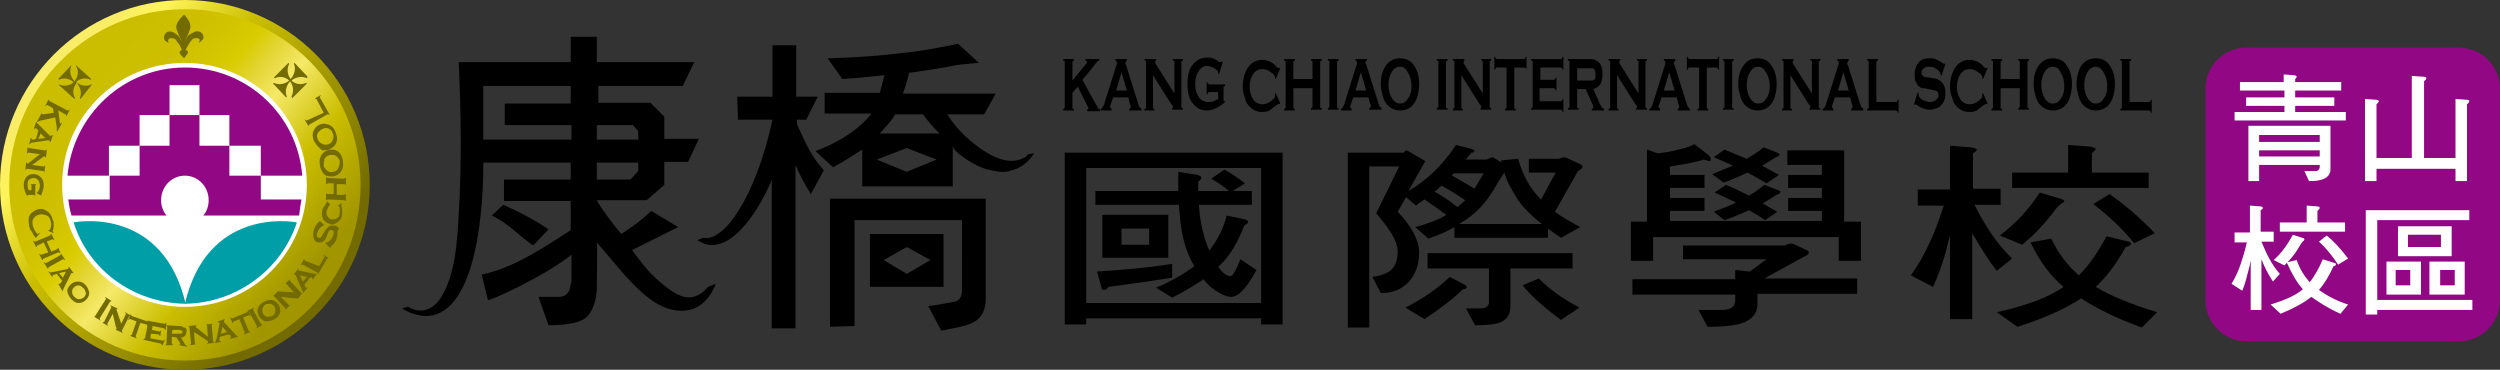 <?xml version="1.0" encoding="utf-8"?>
<!-- Generator: Adobe Illustrator 25.0.0, SVG Export Plug-In . SVG Version: 6.00 Build 0)  -->
<svg version="1.1" id="圖層_1" xmlns="http://www.w3.org/2000/svg" xmlns:xlink="http://www.w3.org/1999/xlink" x="0px" y="0px"
	 viewBox="0 0 325.9 48.2" style="enable-background:new 0 0 325.9 48.2;" xml:space="preserve">
<rect x="0" y="0" width="325.9" height="48.2" fill="#333333" stroke="none"/>
<style type="text/css">
	.st1{clip-path:url(#SVGID_2_);fill:#736B00;}
	.st2{clip-path:url(#SVGID_4_);fill:url(#SVGID_5_);}
	.st3{clip-path:url(#SVGID_7_);fill:url(#SVGID_8_);}
	.st4{fill:#FFFFFF;}
	.st5{fill:#009FA8;}
	.st6{fill:#920783;}
	.st7{fill:#736B00;}
</style>
<g>
	<defs>
		<rect id="SVGID_1_" x="-87.8" y="-91.2" width="595.3" height="841.9"/>
	</defs>
	<clipPath id="SVGID_2_">
		<use xlink:href="#SVGID_1_"  style="display:none;overflow:visible;"/>
	</clipPath>
	<path class="st0" d="M107.4,22.2c-1.6-1.8-2.3-3.3-3.5-6v-0.6h1.2l1.5-3h-2.8l0-6.7l-3.1,0v6.7h-4.6l0.1,3h4.5
		c-2.2,10.2-6.4,16-9,15.4l-0.8,0.3c0.4,0.2,0.8,0.5,1.4,0.6c4.1,0.7,7.8-7,8.3-8.5c0,0,0-0.1,0-0.1v14.6v4.9l3.1,0v-4.9l0-16.4
		c0.6,1.4,1.3,2.7,2,3.8L107.4,22.2z"/>
	<path class="st0" d="M108.2,25.9v2.7v14l3.2-0.1V28.7h14V33v1.5v3.4c0,0.8-0.3,1.2-0.8,1.4c0,0-2.6,0.5-3.6,0.6l1.7,3.2l2.5-0.5
		c0.4-0.1,0.8-0.2,1.3-0.4c1.3-0.5,2-1.6,2-3.2v-4.4V33v-7.1H108.2z"/>
	<path class="st0" d="M134,20.1c-0.1,0.2-0.3,0.4-0.6,0.5c-2.4,1.3-5.6-1.1-7.3-2.6c-0.7-0.6-1.4-1.4-2-2.2
		c-0.1-0.1-0.6-0.9-0.6-0.9h4.8l1.5-2.7h-12.1c0.3-0.8,0.6-1.7,0.8-2.7c2.1-0.3,4.1-0.6,6.1-1c0.5-0.1,3-0.3,3-0.3l-2.7-2.5
		c-3.2,0.7-5.9,1.1-8.1,1.3c-2.5,0.3-5.4,0.5-8.9,0.6l1.9,2.7c1.9-0.1,5.5-0.5,5.5-0.5l-0.6,2.3h-7.2l0,2.7h6.1
		c-0.2,0.3-2.2,3-7.3,4.9l2.3,2.1c1.5-0.8,2.7-1.6,3.8-2.3v4.8h11.8V19c0,0.8,2.6,2.3,3.2,2.6c0.5,0.2,0.9,0.4,1.4,0.5
		c0,0,0.7,0.2,1.6,0.3c0.6,0,1.1,0,1.5-0.2c1.6-0.4,2.5-1.6,2.9-2.2L134,20.1z M118.2,22.4l-3.9-1.6l3.9-1.5l3.9,1.5L118.2,22.4z
		 M114.7,17.4c0.6-0.7,1.5-1.6,2-2.5h3.6c0.7,0.9,1.4,1.8,2.2,2.5H114.7z"/>
	<path class="st0" d="M123,37.4h-9.6v-6.9h9.6V37.4z M121.3,33.9l-3.1-1.7l-3,1.7l3,1.8L121.3,33.9z"/>
	<path class="st0" d="M64.1,28.1c2.2,1,3.6,2.7,5.4,3.9l2-2.1c-1.6-1.1-3.6-2.2-5.9-3.2L64.1,28.1"/>
	<path class="st0" d="M92.3,37.4c-0.3,0.3-0.6,0.7-1,0.9c-1.7,1.1-3.4,0.2-6-2.2c-1.2-1.1-2.9-3.5-2.9-3.5l6-3l-3.5-2.1
		c-1.4,1.3-2.1,1.8-3.9,3c-1.3-1.5-2.8-3.6-3.2-4.4h6.5l2.3-2v-3h3.1l1.4-3h-4.5v-2.9l-1.8-1.8h-6.8v-2.2h11l1.5-3.1H77.8l0-3.3
		l-3.4,0v3.3H59.8c0.3,6.6,0.4,13.2,0,19.8c-0.2,3.5-0.4,7.6-2.2,10.7c-0.8,1.4-2.3,2.4-4,1.6l-0.4-0.2c0,0,0,0-0.1,0l-0.7,0.2
		c0.3,0.2,1,0.6,1.8,0.8c0.4,0.1,0.9,0.2,1.4,0.2C62.4,41,63,26,63,21.7v-0.5h11.4v2.2h-8.7l0,2.8h8.7v3.8c-4,2.6-7.5,4.9-11.6,5.8
		l0.8,3.3c0,0.3,7.6-3.2,10.9-5.9V36c0,0.3,0,1-0.1,1c-0.1,1.1-0.6,1.7-1.5,1.7h-2.7l1.3,3.7c2.7,0,4.4-0.4,5.1-1.2
		c0.7-0.8,1.1-1.9,1.2-3.4l0-0.8c0-1.6,0.1-5.3,0-5.4c1.6,1.8,3.1,3.8,4.9,5.6c1.7,1.7,3.8,3.4,6.3,3.3c2.1,0,3.6-1.6,4.3-3.5
		L92.3,37.4z M77.8,16.3h4.7l0.7,0.8v1.1h-5.4V16.3z M77.8,21.2h5.4v1.1l-1,1.1h-4.4V21.2z M74.4,13.5h-8.6l0,2.8h8.7v1.9H63v-7
		h11.4V13.5z"/>
	<path class="st0" d="M167.2,19.9v22.4h-2.8v-0.8h-22.8v0.8h-2.8V19.9H167.2z M164.4,21.9h-22.8v17.6h22.8V21.9z M153.6,24.9
		c0-0.8,0-1.7,0-2.5l2.5,0.4c0.3,0.1,0.5,0.2,0.5,0.3c0,0.2-0.1,0.4-0.4,0.6c0,0.4,0,0.8,0,1.2h4c-0.8-0.7-1.6-1.2-2.3-1.6l1.7-1.2
		c0.9,0.5,1.8,1.1,2.7,1.8l-1.6,1h2.5v1.8h-6.9c0.1,2,0.5,3.7,1,5.1c0.1,0.3,0.2,0.6,0.4,0.9c0,0,0-0.1,0-0.1c1-1.3,1.8-2.8,2.2-4.5
		l2.4,0.5c0.3,0.1,0.4,0.2,0.4,0.3c0,0.2-0.2,0.3-0.5,0.5c-0.9,2.3-1.9,4-3.2,5.2c-0.1,0.1-0.1,0.1-0.2,0.2c0.2,0.2,0.3,0.4,0.5,0.6
		c0.4,0.4,0.8,0.6,1.1,0.6c0.3,0,0.7-0.7,1.3-2.2l2.1,1.4c-1.3,2.4-2.4,3.5-3.3,3.5c-0.7,0-1.7-0.5-2.8-1.4
		c-0.3-0.3-0.6-0.6-0.8-0.9c-1.2,0.8-2.5,1.6-4.1,2.4l-2.1-1.3c1.5-0.6,2.7-1.3,3.7-1.9c0.4-0.3,0.9-0.6,1.3-0.9
		c-0.5-0.8-0.9-1.7-1.2-2.7c-0.4-1.3-0.7-3.1-0.8-5.3h-10.9v-1.8H153.6z M152.8,36.2c-1.8,0.3-4.5,0.7-8.3,1.2
		c-0.2,0.3-0.4,0.4-0.6,0.4c-0.2,0-0.3-0.1-0.3-0.3l-0.6-2.1c3.3-0.2,6.6-0.5,9.8-1V36.2z M152.3,33.6h-8.6v-5.6h8.6V33.6z
		 M149.8,29.8h-3.6v2.1h3.6V29.8z"/>
	<path class="st0" d="M183,19.9c0.1-0.2,0.3-0.3,0.4-0.3l2.4,1.4l-2.2,3.9c2.4-1.4,4.5-3.4,6.2-6l2,0.5c0.3,0.1,0.4,0.2,0.4,0.3
		c0,0.1-0.1,0.2-0.4,0.2c-0.2,0.3-0.5,0.6-0.7,0.9h2.7c0.4-0.2,0.7-0.3,0.8-0.3c0.1,0,0.4,0.3,1.2,0.7c-0.1-0.1-0.1-0.2-0.1-0.3
		l2.2-0.2c0.6,2.1,1.5,3.8,2.8,5.1c0,0.1,0.1,0.1,0.2,0.2l1.9-3.5h-3.5v-1.8h3.9l0.6-0.2c0.2,0,0.5,0.1,0.7,0.2l1.5,0.7
		c0.2,0.1,0.3,0.2,0.3,0.3c0,0.2-0.2,0.4-0.6,0.6l-3,5.3c0.9,0.7,2,1.3,3.3,2l-2.5,1.4c-0.6-0.4-1.2-0.8-1.7-1.2V31h-12.2v-1.4
		c-1,0.6-2.2,1.1-3.4,1.5l-1.7-1.5c1.5-0.4,2.9-0.9,3.9-1.5c0.1,0,0.1-0.1,0.1-0.1c-0.9-0.7-1.8-1.3-2.8-2c-0.4,0.3-0.8,0.5-1.1,0.8
		l-1.3-1.1l-1.1,1.9c1.8,1.9,2.8,3.7,2.8,5.3c0,1.7-0.5,2.9-1.4,3.9c-1,1-2.1,1.4-3.6,1.4l-1.1-2.1c1.4-0.2,2.3-0.6,2.7-1.2
		c0.4-0.5,0.6-1.2,0.6-2.2c0-1.2-1-2.8-2.8-4.9l3-6.1h-3.9v21h-2.8V19.9h1.3H183z M190.9,37.1c0.2,0.1,0.3,0.2,0.3,0.3
		c0,0.2-0.2,0.3-0.5,0.3c-1.2,1.2-2.9,2.5-5,3.9l-2.5-1.5c2-1,4-2.3,5.8-4L190.9,37.1z M205,33v2h-8.1v4.9c0,0.9-0.3,1.5-0.9,1.9
		c-0.5,0.4-1.8,0.6-3.7,0.6l-1.2-2.2h1.9c0.6,0,1-0.2,1.1-0.7V35h-8v-2H205z M190,27c0.3-0.3,0.6-0.5,0.9-0.8c0,0,0,0,0.1-0.1
		c-1-0.7-2-1.3-3.1-1.9c-0.3,0.3-0.6,0.6-0.9,0.8C188.2,25.6,189.1,26.3,190,27 M192.2,24.6c0.4-0.6,0.8-1.3,1.2-2h-3.9
		c-0.1,0.1-0.2,0.2-0.2,0.3C190.3,23.5,191.3,24,192.2,24.6 M201,29.2c-0.5-0.4-1-0.8-1.4-1.2c-1.1-1-1.9-2.1-2.4-3.1
		c-0.4-0.6-0.8-1.4-1.1-2.4c-0.2,0.3-0.5,0.8-0.9,1.4c-1.1,2-2.3,3.4-3.5,4.3c-0.5,0.4-1,0.7-1.5,1H201z M205.9,40.1l-2.4,1.6
		c-2.2-1.6-3.9-3.1-5-4.5l2.1-0.9C202.1,37.8,203.8,39,205.9,40.1"/>
	<path class="st0" d="M221.4,21c-1.1,0.3-2.4,0.5-3.7,0.7v1.1h4.5v1.7h-4.5v1.3h4.5v1.7h-4.5v1.3h19.8v-1.3h-4.4v-1.7h4.4v-1.3h-4.4
		v-1.7h4.4v-1.3h-4.5v-1.9h7.4v9.3h2.2V34h-2.9v-3.1h-24.2V34h-2.9v-5.1h2.1v-9.4l1.4,0.5c0.8-0.1,1.5-0.2,2.3-0.4
		c0.9-0.2,1.7-0.4,2.5-0.8l1.8,1.4c0.2,0.2,0.3,0.3,0.3,0.5S223,21,222.8,21l-0.7-0.2C221.9,20.9,221.7,20.9,221.4,21 M234,31.9
		l1.5,0.7c0.2,0.1,0.3,0.2,0.3,0.3c0,0.2-0.2,0.4-0.7,0.6l-5.1,2.8h12.1v2h-13v1.3c0,1-0.4,1.7-1.3,2.2c-0.7,0.5-2.4,0.8-5.2,0.8
		l-1.2-2.2h3.1c1.1,0,1.6-0.4,1.7-1.1v-0.9h-13.4v-2h13.4v-1.2l1.9,0.2l2.2-1.6h-10.9v-1.8h13.2l0.6-0.2
		C233.6,31.7,233.8,31.8,234,31.9 M231.7,19.9c0.2,0.1,0.3,0.2,0.3,0.2c0,0.2-0.2,0.3-0.5,0.4c-0.6,0.4-1.3,0.8-1.8,1.1
		c0.7,0.4,1.5,0.8,2.2,1.2l-1.6,1.1c-0.9-0.5-1.7-1-2.5-1.4c-0.9,0.4-1.9,0.9-3.1,1.3l-1.5-1.1c1-0.4,1.9-0.8,2.7-1.1
		c-0.9-0.4-1.7-0.8-2.5-1.1l1.4-1c1,0.4,1.9,0.8,2.9,1.2c0.7-0.4,1.5-0.9,2.2-1.5L231.7,19.9z M231.8,24.8c0.2,0.1,0.3,0.1,0.3,0.2
		c0,0.2-0.2,0.3-0.5,0.4c-0.6,0.4-1.3,0.8-1.8,1.1c0.6,0.4,1.3,0.8,1.9,1.1l-1.6,1.1c-0.7-0.5-1.4-0.9-2.1-1.3
		c-0.9,0.4-2,0.9-3.2,1.3l-1.4-1.1c1.1-0.4,2.1-0.8,2.9-1.2c-1-0.5-1.9-0.9-2.8-1.3l1.5-1c1,0.4,2,0.9,3,1.4c0.7-0.4,1.4-0.9,2-1.4
		L231.8,24.8z"/>
	<path class="st0" d="M254.2,24.6V19l2.7,0.2c0.5,0.1,0.8,0.2,0.8,0.3c0,0.1-0.2,0.3-0.5,0.5v4.6h3.6v2.1h-3.4c1.4,2.8,3,5.2,4.9,7
		l-2,1.6c-1.2-1.5-2.2-3.2-3.2-4.9v11.2h-2.9V30.8c-0.2,0.5-0.3,1.1-0.4,1.5c-0.5,1.9-1.1,3.5-1.8,5.1l-2.9-1.5
		c1-1.4,1.8-2.8,2.5-4.4c0.5-1,1.1-2.6,1.8-4.7H250v-2.1H254.2z M277.5,31.5c0.2,0.1,0.3,0.2,0.3,0.3s-0.2,0.3-0.7,0.4
		c-1.2,2.2-2.5,3.9-3.9,5.2c2,1.2,4.7,2.3,8,3.3l-2,2c-3.3-1.2-5.9-2.5-7.9-3.8c-2,1.3-4.8,2.6-8.3,3.7l-2.7-1.9
		c4-0.9,6.9-2,8.7-3.3c-1.8-1.5-3.2-3.5-4.3-5.8l2.7-0.5c0.9,1.9,2.1,3.5,3.6,4.8c1.3-1.3,2.5-3,3.6-5.1L277.5,31.5z M268.6,25.9
		c0.3,0.1,0.5,0.2,0.5,0.3c0,0.1-0.1,0.2-0.3,0.3c-0.2,0.1-0.7,0.5-1.3,1.4c-1.1,1.4-2.4,2.8-3.9,4l-2.9-1.2
		c2.1-1.6,3.8-3.4,5.2-5.6L268.6,25.9z M272.4,19.1c0.5,0.1,0.8,0.2,0.8,0.3c0,0.1-0.2,0.3-0.5,0.6v2.5h7.4v2h-17.8v-2h7.3v-3.6
		L272.4,19.1z M280.9,30.4l-2.7,1.3c-1.6-2-3.4-3.6-5.3-5.1l2.1-1.3C277,26.7,279,28.4,280.9,30.4"/>
	<path class="st0" d="M140.5,11.3l-0.7,0.8v1.8c0,0.1,0,0.2,0,0.2c0,0.1,0.1,0.1,0.2,0.1v0.2h-1.4v-0.2c0.1,0,0.1-0.1,0.2-0.1
		c0-0.1,0-0.1,0-0.2V8.2c0-0.1,0-0.2,0-0.2c0-0.1-0.1-0.1-0.2-0.1V7.7h1.4v0.2c-0.1,0-0.1,0.1-0.2,0.1c0,0.1,0,0.1,0,0.2v2.3
		l1.8-2.2c0.1-0.1,0.1-0.2,0.1-0.2c0-0.1-0.1-0.2-0.2-0.2V7.7h1.8v0.2c-0.1,0-0.1,0-0.2,0.1c0,0-0.1,0.1-0.3,0.3l-0.2,0.3l-1.5,1.8
		l1.7,3.1c0.2,0.3,0.3,0.5,0.3,0.6c0.1,0.1,0.2,0.1,0.3,0.2v0.2h-1.7v-0.2c0.1,0,0.2-0.1,0.2-0.2c0,0-0.1-0.2-0.2-0.4L140.5,11.3z"
		/>
	<path class="st0" d="M147.1,12.7h-2l-0.3,0.9c0,0.1-0.1,0.2-0.1,0.3c0,0.1,0.1,0.2,0.2,0.3v0.2h-1.4v-0.2c0.1,0,0.1-0.1,0.2-0.1
		c0-0.1,0.1-0.2,0.2-0.4l1.6-5.1c0.1-0.2,0.1-0.3,0.1-0.4c0-0.2-0.1-0.3-0.2-0.3V7.7h1.5v0.2c-0.1,0.1-0.2,0.2-0.2,0.3
		c0,0.1,0,0.2,0.1,0.3l1.6,5.1c0.1,0.2,0.1,0.4,0.2,0.4c0.1,0.1,0.1,0.1,0.2,0.2v0.2h-1.6v-0.2c0.1,0,0.2-0.1,0.2-0.3
		c0-0.1,0-0.2-0.1-0.3L147.1,12.7z M146.9,11.8l-0.7-2.4l-0.7,2.4H146.9z"/>
	<path class="st0" d="M150.3,9.8v4.1c0,0.1,0,0.2,0,0.2c0,0.1,0.1,0.1,0.2,0.1v0.2h-1.3v-0.2c0.1,0,0.1-0.1,0.2-0.1
		c0-0.1,0-0.1,0-0.2V8.2c0-0.1,0-0.2,0-0.2c0-0.1-0.1-0.1-0.2-0.1V7.7h1.5v0.2c-0.1,0-0.1,0.1-0.1,0.2c0,0.1,0,0.2,0.1,0.3l2.4,3.8
		v-4c0-0.1,0-0.2,0-0.2c0-0.1-0.1-0.1-0.2-0.1V7.7h1.3v0.2c-0.1,0-0.1,0.1-0.2,0.1c0,0.1,0,0.1,0,0.2v5.6c0,0.1,0,0.2,0,0.2
		c0,0.1,0.1,0.1,0.2,0.1v0.2h-1.4v-0.2c0.1,0,0.1-0.1,0.1-0.2c0-0.1-0.1-0.2-0.2-0.3L150.3,9.8z"/>
	<path class="st0" d="M158.7,12h-1.1c-0.1,0-0.1,0-0.1,0.1c0,0-0.1,0.1-0.1,0.2h-0.1v-1.6h0.1c0,0.1,0,0.2,0.1,0.2
		c0,0,0.1,0.1,0.1,0.1h2.1v0.2c-0.1,0-0.1,0.1-0.2,0.1c0,0.1,0,0.1,0,0.2v1.4c0,0.1,0,0.2,0,0.2c0,0.1,0.1,0.1,0.2,0.1v0.1
		c-0.8,0.7-1.6,1.1-2.4,1.1c-0.7,0-1.3-0.3-1.7-0.8c-0.6-0.6-0.8-1.5-0.8-2.7c0-1.1,0.2-1.9,0.7-2.5c0.5-0.6,1.1-0.9,1.9-0.9
		c0.2,0,0.5,0,0.7,0.1c0.2,0.1,0.5,0.2,0.7,0.4c0.1,0.1,0.2,0.1,0.3,0.1c0,0,0.1,0,0.2-0.1l0.1,0.1l-0.5,1.6l-0.1-0.1
		c0-0.1,0-0.2,0-0.2c0,0-0.1-0.1-0.1-0.2c-0.1-0.1-0.3-0.3-0.6-0.4c-0.2-0.1-0.5-0.2-0.7-0.2c-0.5,0-0.8,0.2-1.1,0.6
		c-0.3,0.4-0.5,1-0.5,1.8c0,0.7,0.2,1.3,0.5,1.7c0.3,0.4,0.7,0.6,1.2,0.6c0.2,0,0.5,0,0.7-0.1c0.2-0.1,0.4-0.2,0.6-0.3V12z"/>
	<path class="st0" d="M166.3,12.1l0.6,1.4l-0.1,0.1c-0.1-0.1-0.1-0.1-0.1-0.1c0,0-0.1,0.1-0.3,0.2c-0.4,0.3-0.7,0.5-0.9,0.7
		c-0.2,0.1-0.5,0.2-0.9,0.2c-0.7,0-1.2-0.2-1.7-0.7c-0.3-0.3-0.5-0.6-0.6-1.1c-0.2-0.5-0.3-1-0.3-1.6c0-0.8,0.2-1.5,0.5-2.1
		c0.5-0.9,1.2-1.3,2.1-1.3c0.3,0,0.6,0.1,0.9,0.2c0.2,0.1,0.6,0.3,0.9,0.7c0.2,0.2,0.3,0.2,0.3,0.2c0,0,0.1,0,0.1-0.1l0.1,0.1
		l-0.6,1.4l-0.1-0.1c0-0.1,0-0.1,0-0.1c0-0.1,0-0.2-0.1-0.3c-0.1-0.1-0.1-0.2-0.3-0.3c-0.4-0.3-0.8-0.5-1.2-0.5
		c-0.5,0-0.9,0.2-1.2,0.6c-0.3,0.4-0.5,1-0.5,1.7c0,0.7,0.2,1.3,0.5,1.7c0.3,0.4,0.7,0.6,1.2,0.6c0.4,0,0.8-0.2,1.2-0.5
		c0.1-0.1,0.2-0.2,0.3-0.3c0.1-0.1,0.1-0.2,0.1-0.3C166.2,12.3,166.2,12.2,166.3,12.1L166.3,12.1z"/>
	<path class="st0" d="M171.1,11.5h-2.5v2.4c0,0.1,0,0.2,0,0.2c0,0.1,0.1,0.1,0.2,0.1v0.2h-1.4v-0.2c0.1,0,0.1-0.1,0.2-0.1
		c0-0.1,0-0.1,0-0.2V8.2c0-0.1,0-0.2,0-0.2s-0.1-0.1-0.2-0.1V7.7h1.4v0.2c-0.1,0-0.1,0.1-0.2,0.1c0,0.1,0,0.1,0,0.2v2.1h2.5V8.2
		c0-0.1,0-0.2,0-0.2c0-0.1-0.1-0.1-0.2-0.1V7.7h1.4v0.2c-0.1,0-0.1,0.1-0.2,0.1s0,0.1,0,0.2v5.6c0,0.1,0,0.2,0,0.2
		c0,0.1,0.1,0.1,0.2,0.1v0.2h-1.4v-0.2c0.1,0,0.1-0.1,0.2-0.1c0-0.1,0-0.1,0-0.2V11.5z"/>
	<path class="st0" d="M173.3,13.9V8.2c0-0.1,0-0.2,0-0.2c0-0.1-0.1-0.1-0.2-0.1V7.7h1.4v0.2c-0.1,0-0.1,0.1-0.2,0.1
		c0,0.1,0,0.1,0,0.2v5.6c0,0.1,0,0.2,0,0.2c0,0.1,0.1,0.1,0.2,0.1v0.2h-1.4v-0.2c0.1,0,0.1-0.1,0.2-0.1
		C173.2,14,173.3,14,173.3,13.9"/>
	<path class="st0" d="M178.4,12.7h-2l-0.3,0.9c0,0.1-0.1,0.2-0.1,0.3c0,0.1,0.1,0.2,0.2,0.3v0.2h-1.4v-0.2c0.1,0,0.1-0.1,0.2-0.1
		c0-0.1,0.1-0.2,0.2-0.4l1.6-5.1c0.1-0.2,0.1-0.3,0.1-0.4c0-0.2-0.1-0.3-0.2-0.3V7.7h1.5v0.2C178.1,7.9,178,8,178,8.1
		c0,0.1,0,0.2,0.1,0.3l1.6,5.1c0.1,0.2,0.1,0.4,0.2,0.4c0.1,0.1,0.1,0.1,0.2,0.2v0.2h-1.6v-0.2c0.1,0,0.2-0.1,0.2-0.3
		c0-0.1,0-0.2-0.1-0.3L178.4,12.7z M178.1,11.8l-0.7-2.4l-0.7,2.4H178.1z"/>
	<path class="st0" d="M182.5,7.6c0.8,0,1.4,0.3,1.8,0.9c0.5,0.7,0.7,1.5,0.7,2.5c0,0.6-0.1,1.2-0.3,1.8c-0.4,1.1-1.2,1.6-2.2,1.6
		c-0.7,0-1.3-0.3-1.8-0.9c-0.2-0.3-0.4-0.7-0.5-1.2c-0.1-0.4-0.2-0.8-0.2-1.3c0-0.7,0.1-1.3,0.3-1.8C180.8,8.1,181.5,7.6,182.5,7.6
		 M182.5,8.7c-0.4,0-0.8,0.2-1,0.6c-0.3,0.4-0.5,1-0.5,1.8c0,0.7,0.2,1.3,0.5,1.8c0.3,0.4,0.6,0.6,1,0.6c0.4,0,0.8-0.2,1-0.6
		c0.2-0.2,0.3-0.5,0.4-0.8c0.1-0.3,0.1-0.6,0.1-0.9c0-0.8-0.2-1.3-0.5-1.8C183.3,8.9,182.9,8.7,182.5,8.7"/>
	<path class="st0" d="M187.5,13.9V8.2c0-0.1,0-0.2,0-0.2c0-0.1-0.1-0.1-0.2-0.1V7.7h1.4v0.2c-0.1,0-0.1,0.1-0.2,0.1
		c0,0.1,0,0.1,0,0.2v5.6c0,0.1,0,0.2,0,0.2c0,0.1,0.1,0.1,0.2,0.1v0.2h-1.4v-0.2c0.1,0,0.1-0.1,0.2-0.1
		C187.5,14,187.5,14,187.5,13.9"/>
	<path class="st0" d="M190.5,9.8v4.1c0,0.1,0,0.2,0,0.2c0,0.1,0.1,0.1,0.2,0.1v0.2h-1.3v-0.2c0.1,0,0.1-0.1,0.2-0.1
		c0-0.1,0-0.1,0-0.2V8.2c0-0.1,0-0.2,0-0.2c0-0.1-0.1-0.1-0.2-0.1V7.7h1.5v0.2c-0.1,0-0.1,0.1-0.1,0.2c0,0.1,0,0.2,0.1,0.3l2.4,3.8
		v-4c0-0.1,0-0.2,0-0.2c0-0.1-0.1-0.1-0.2-0.1V7.7h1.3v0.2c-0.1,0-0.1,0.1-0.2,0.1c0,0.1,0,0.1,0,0.2v5.6c0,0.1,0,0.2,0,0.2
		c0,0.1,0.1,0.1,0.2,0.1v0.2H193v-0.2c0.1,0,0.1-0.1,0.1-0.2c0-0.1-0.1-0.2-0.2-0.3L190.5,9.8z"/>
	<path class="st0" d="M197.4,8.8v5.1c0,0.1,0,0.2,0,0.2c0,0.1,0.1,0.1,0.2,0.1v0.2h-1.4v-0.2c0.1,0,0.1-0.1,0.2-0.1
		c0-0.1,0-0.1,0-0.2V8.8h-1.3c-0.1,0-0.1,0-0.1,0.1c0,0-0.1,0.1-0.1,0.2h-0.1V7.4h0.1c0,0.1,0.1,0.2,0.1,0.2c0,0,0.1,0.1,0.1,0.1
		h3.6c0.1,0,0.1,0,0.1-0.1c0,0,0.1-0.1,0.1-0.2h0.1v1.7H199c0-0.1,0-0.2-0.1-0.2c0,0-0.1-0.1-0.1-0.1H197.4z"/>
	<path class="st0" d="M200.7,11.4v1.8h2.8c0.1,0,0.1,0,0.1-0.1c0,0,0.1-0.1,0.1-0.2h0.1v1.7h-0.1c0-0.1,0-0.2-0.1-0.2
		c0,0-0.1-0.1-0.1-0.1h-3.9v-0.2c0.1,0,0.1-0.1,0.2-0.1c0-0.1,0-0.1,0-0.2V8.2c0-0.1,0-0.2,0-0.2c0-0.1-0.1-0.1-0.2-0.1V7.7h3.9
		c0.1,0,0.1,0,0.1-0.1c0,0,0.1-0.1,0.1-0.2h0.1v1.7h-0.1c0-0.1,0-0.2-0.1-0.2c0,0-0.1-0.1-0.1-0.1h-2.7v1.6h1.8c0.1,0,0.1,0,0.1-0.1
		c0,0,0.1-0.1,0.1-0.2h0.1v1.7h-0.1c0-0.1,0-0.2-0.1-0.2c0,0-0.1-0.1-0.1-0.1H200.7z"/>
	<path class="st0" d="M205.6,11.6v2.2c0,0.1,0,0.2,0,0.2c0,0.1,0.1,0.1,0.2,0.1v0.2h-1.4v-0.2c0.1,0,0.1-0.1,0.2-0.1
		c0-0.1,0-0.1,0-0.2V8.2c0-0.1,0-0.2,0-0.2c0-0.1-0.1-0.1-0.2-0.1V7.7h2.7c0.3,0,0.6,0,0.8,0.1c0.2,0.1,0.4,0.2,0.5,0.3
		c0.2,0.2,0.3,0.4,0.4,0.7c0.1,0.3,0.1,0.6,0.1,0.9c0,1.1-0.4,1.7-1.2,1.9l0.8,1.8c0.1,0.3,0.3,0.5,0.3,0.6c0.1,0.1,0.2,0.1,0.3,0.2
		v0.2h-1.6v-0.2c0.1,0,0.2-0.1,0.2-0.2c0-0.1,0-0.2-0.1-0.4l-0.9-2H205.6z M205.6,10.5h1.5c0.2,0,0.4,0,0.5,0c0.1,0,0.2-0.1,0.2-0.1
		c0.2-0.1,0.2-0.4,0.2-0.7c0-0.3-0.1-0.6-0.2-0.7c-0.1-0.1-0.2-0.1-0.2-0.1c-0.1,0-0.2,0-0.5,0h-1.5V10.5z"/>
	<path class="st0" d="M210.8,9.8v4.1c0,0.1,0,0.2,0,0.2c0,0.1,0.1,0.1,0.2,0.1v0.2h-1.3v-0.2c0.1,0,0.1-0.1,0.2-0.1
		c0-0.1,0-0.1,0-0.2V8.2c0-0.1,0-0.2,0-0.2c0-0.1-0.1-0.1-0.2-0.1V7.7h1.5v0.2c-0.1,0-0.1,0.1-0.1,0.2c0,0.1,0,0.2,0.1,0.3l2.4,3.8
		v-4c0-0.1,0-0.2,0-0.2c0-0.1-0.1-0.1-0.2-0.1V7.7h1.3v0.2c-0.1,0-0.1,0.1-0.2,0.1c0,0.1,0,0.1,0,0.2v5.6c0,0.1,0,0.2,0,0.2
		c0,0.1,0.1,0.1,0.2,0.1v0.2h-1.4v-0.2c0.1,0,0.1-0.1,0.1-0.2c0-0.1-0.1-0.2-0.2-0.3L210.8,9.8z"/>
	<path class="st0" d="M218.6,12.7h-2l-0.3,0.9c0,0.1-0.1,0.2-0.1,0.3c0,0.1,0.1,0.2,0.2,0.3v0.2h-1.4v-0.2c0.1,0,0.1-0.1,0.2-0.1
		c0-0.1,0.1-0.2,0.2-0.4l1.6-5.1c0.1-0.2,0.1-0.3,0.1-0.4c0-0.2-0.1-0.3-0.2-0.3V7.7h1.5v0.2c-0.1,0.1-0.2,0.2-0.2,0.3
		c0,0.1,0,0.2,0.1,0.3l1.6,5.1c0.1,0.2,0.1,0.4,0.2,0.4c0.1,0.1,0.1,0.1,0.2,0.2v0.2h-1.6v-0.2c0.1,0,0.2-0.1,0.2-0.3
		c0-0.1,0-0.2-0.1-0.3L218.6,12.7z M218.3,11.8l-0.7-2.4l-0.7,2.4H218.3z"/>
	<path class="st0" d="M222.5,8.8v5.1c0,0.1,0,0.2,0,0.2c0,0.1,0.1,0.1,0.2,0.1v0.2h-1.4v-0.2c0.1,0,0.1-0.1,0.2-0.1
		c0-0.1,0-0.1,0-0.2V8.8h-1.3c-0.1,0-0.1,0-0.1,0.1c0,0-0.1,0.1-0.1,0.2h-0.1V7.4h0.1c0,0.1,0.1,0.2,0.1,0.2c0,0,0.1,0.1,0.1,0.1
		h3.6c0.1,0,0.1,0,0.1-0.1c0,0,0.1-0.1,0.1-0.2h0.1v1.7h-0.1c0-0.1,0-0.2-0.1-0.2c0,0-0.1-0.1-0.1-0.1H222.5z"/>
	<path class="st0" d="M224.8,13.9V8.2c0-0.1,0-0.2,0-0.2c0-0.1-0.1-0.1-0.2-0.1V7.7h1.4v0.2c-0.1,0-0.1,0.1-0.2,0.1
		c0,0.1,0,0.1,0,0.2v5.6c0,0.1,0,0.2,0,0.2c0,0.1,0.1,0.1,0.2,0.1v0.2h-1.4v-0.2c0.1,0,0.1-0.1,0.2-0.1
		C224.8,14,224.8,14,224.8,13.9"/>
	<path class="st0" d="M229.1,7.6c0.8,0,1.4,0.3,1.8,0.9c0.5,0.7,0.7,1.5,0.7,2.5c0,0.6-0.1,1.2-0.3,1.8c-0.4,1.1-1.2,1.6-2.2,1.6
		c-0.7,0-1.3-0.3-1.8-0.9c-0.2-0.3-0.4-0.7-0.5-1.2c-0.1-0.4-0.2-0.8-0.2-1.3c0-0.7,0.1-1.3,0.3-1.8C227.4,8.1,228.1,7.6,229.1,7.6
		 M229.2,8.7c-0.4,0-0.8,0.2-1,0.6c-0.3,0.4-0.5,1-0.5,1.8c0,0.7,0.2,1.3,0.5,1.8c0.3,0.4,0.6,0.6,1,0.6c0.4,0,0.8-0.2,1-0.6
		c0.2-0.2,0.3-0.5,0.4-0.8c0.1-0.3,0.1-0.6,0.1-0.9c0-0.8-0.2-1.3-0.5-1.8C229.9,8.9,229.6,8.7,229.2,8.7"/>
	<path class="st0" d="M233.4,9.8v4.1c0,0.1,0,0.2,0,0.2c0,0.1,0.1,0.1,0.2,0.1v0.2h-1.3v-0.2c0.1,0,0.1-0.1,0.2-0.1
		c0-0.1,0-0.1,0-0.2V8.2c0-0.1,0-0.2,0-0.2c0-0.1-0.1-0.1-0.2-0.1V7.7h1.5v0.2c-0.1,0-0.1,0.1-0.1,0.2c0,0.1,0,0.2,0.1,0.3l2.4,3.8
		v-4c0-0.1,0-0.2,0-0.2c0-0.1-0.1-0.1-0.2-0.1V7.7h1.3v0.2c-0.1,0-0.1,0.1-0.2,0.1c0,0.1,0,0.1,0,0.2v5.6c0,0.1,0,0.2,0,0.2
		c0,0.1,0.1,0.1,0.2,0.1v0.2h-1.4v-0.2c0.1,0,0.1-0.1,0.1-0.2c0-0.1-0.1-0.2-0.2-0.3L233.4,9.8z"/>
	<path class="st0" d="M241.2,12.7h-2l-0.3,0.9c0,0.1-0.1,0.2-0.1,0.3c0,0.1,0.1,0.2,0.2,0.3v0.2h-1.4v-0.2c0.1,0,0.1-0.1,0.2-0.1
		c0-0.1,0.1-0.2,0.2-0.4l1.6-5.1c0.1-0.2,0.1-0.3,0.1-0.4c0-0.2-0.1-0.3-0.2-0.3V7.7h1.5v0.2c-0.1,0.1-0.2,0.2-0.2,0.3
		c0,0.1,0,0.2,0.1,0.3l1.6,5.1c0.1,0.2,0.1,0.4,0.2,0.4c0.1,0.1,0.1,0.1,0.2,0.2v0.2h-1.6v-0.2c0.1,0,0.2-0.1,0.2-0.3
		c0-0.1,0-0.2-0.1-0.3L241.2,12.7z M241,11.8l-0.7-2.4l-0.7,2.4H241z"/>
	<path class="st0" d="M244.5,13.3h2.7c0.1,0,0.1,0,0.1-0.1c0,0,0.1-0.1,0.1-0.2h0.1v1.7h-0.1c0-0.1,0-0.2-0.1-0.2
		c0,0-0.1-0.1-0.1-0.1h-3.8v-0.2c0.1,0,0.1-0.1,0.2-0.1s0-0.1,0-0.2V8.2c0-0.1,0-0.2,0-0.2c0-0.1-0.1-0.1-0.2-0.1V7.7h1.4v0.2
		c-0.1,0-0.1,0.1-0.2,0.1c0,0.1,0,0.1,0,0.2V13.3z"/>
	<path class="st0" d="M253.6,8.3l-0.5,1.6L253,9.8c0,0,0-0.1,0-0.1c0-0.1-0.1-0.2-0.2-0.4c-0.4-0.4-0.8-0.6-1.3-0.6
		c-0.2,0-0.4,0-0.6,0.1c-0.1,0.1-0.2,0.2-0.3,0.3c-0.1,0.1-0.1,0.3-0.1,0.4c0,0.2,0.1,0.4,0.3,0.5c0.1,0,0.3,0.1,0.7,0.1l0.5,0.1
		c0.3,0,0.5,0.1,0.7,0.2c0.2,0.1,0.3,0.2,0.5,0.4c0.1,0.2,0.3,0.4,0.3,0.6c0.1,0.3,0.1,0.5,0.1,0.8c0,0.5-0.1,0.9-0.3,1.2
		c-0.2,0.3-0.5,0.6-0.8,0.7c-0.3,0.1-0.6,0.2-0.9,0.2c-0.6,0-1.1-0.2-1.7-0.6c-0.1-0.1-0.2-0.1-0.2-0.1c0,0-0.1,0-0.1,0.1l-0.1-0.1
		l0.5-1.6l0.1,0.1v0.1c0,0.1,0,0.3,0.1,0.4c0.1,0.2,0.3,0.4,0.6,0.5c0.3,0.1,0.6,0.2,0.8,0.2c0.3,0,0.5-0.1,0.7-0.2
		c0.1-0.1,0.2-0.2,0.3-0.3c0.1-0.1,0.1-0.3,0.1-0.4c0-0.2-0.1-0.4-0.2-0.5c-0.1-0.1-0.3-0.1-0.7-0.2l-0.5-0.1
		c-0.3-0.1-0.6-0.1-0.7-0.1c-0.1,0-0.3-0.1-0.4-0.2c-0.2-0.1-0.3-0.4-0.5-0.7c-0.1-0.3-0.1-0.6-0.1-0.9c0-0.6,0.1-1,0.4-1.4
		c0.3-0.5,0.8-0.7,1.5-0.7c0.3,0,0.5,0,0.8,0.1c0.2,0.1,0.5,0.2,0.9,0.5c0.1,0.1,0.2,0.1,0.2,0.1C253.4,8.3,253.5,8.3,253.6,8.3
		L253.6,8.3z"/>
	<path class="st0" d="M258.5,12.1l0.6,1.4l-0.1,0.1c-0.1-0.1-0.1-0.1-0.1-0.1s-0.1,0.1-0.3,0.2c-0.4,0.3-0.7,0.5-0.9,0.7
		c-0.2,0.1-0.5,0.2-0.9,0.2c-0.7,0-1.2-0.2-1.7-0.7c-0.3-0.3-0.5-0.6-0.6-1.1c-0.2-0.5-0.3-1-0.3-1.6c0-0.8,0.2-1.5,0.5-2.1
		c0.5-0.9,1.2-1.3,2.1-1.3c0.3,0,0.6,0.1,0.9,0.2c0.2,0.1,0.6,0.3,0.9,0.7c0.2,0.2,0.3,0.2,0.3,0.2s0.1,0,0.1-0.1l0.1,0.1l-0.6,1.4
		l-0.1-0.1c0-0.1,0-0.1,0-0.1c0-0.1,0-0.2-0.1-0.3c-0.1-0.1-0.1-0.2-0.3-0.3c-0.4-0.3-0.8-0.5-1.2-0.5c-0.5,0-0.9,0.2-1.2,0.6
		c-0.3,0.4-0.5,1-0.5,1.7c0,0.7,0.2,1.3,0.5,1.7c0.3,0.4,0.7,0.6,1.2,0.6c0.4,0,0.8-0.2,1.2-0.5c0.1-0.1,0.2-0.2,0.3-0.3
		c0.1-0.1,0.1-0.2,0.1-0.3C258.4,12.3,258.4,12.2,258.5,12.1L258.5,12.1z"/>
	<path class="st0" d="M263.3,11.5h-2.5v2.4c0,0.1,0,0.2,0,0.2c0,0.1,0.1,0.1,0.2,0.1v0.2h-1.4v-0.2c0.1,0,0.1-0.1,0.2-0.1
		c0-0.1,0-0.1,0-0.2V8.2c0-0.1,0-0.2,0-0.2s-0.1-0.1-0.2-0.1V7.7h1.4v0.2c-0.1,0-0.1,0.1-0.2,0.1c0,0.1,0,0.1,0,0.2v2.1h2.5V8.2
		c0-0.1,0-0.2,0-0.2c0-0.1-0.1-0.1-0.2-0.1V7.7h1.4v0.2c-0.1,0-0.1,0.1-0.2,0.1c0,0.1,0,0.1,0,0.2v5.6c0,0.1,0,0.2,0,0.2
		c0,0.1,0.1,0.1,0.2,0.1v0.2h-1.4v-0.2c0.1,0,0.1-0.1,0.2-0.1c0-0.1,0-0.1,0-0.2V11.5z"/>
	<path class="st0" d="M267.6,7.6c0.8,0,1.4,0.3,1.8,0.9c0.5,0.7,0.7,1.5,0.7,2.5c0,0.6-0.1,1.2-0.3,1.8c-0.4,1.1-1.2,1.6-2.2,1.6
		c-0.7,0-1.3-0.3-1.8-0.9c-0.2-0.3-0.4-0.7-0.5-1.2c-0.1-0.4-0.2-0.8-0.2-1.3c0-0.7,0.1-1.3,0.3-1.8C265.9,8.1,266.6,7.6,267.6,7.6
		 M267.6,8.7c-0.4,0-0.8,0.2-1,0.6c-0.3,0.4-0.5,1-0.5,1.8c0,0.7,0.2,1.3,0.5,1.8c0.3,0.4,0.6,0.6,1,0.6c0.4,0,0.8-0.2,1-0.6
		c0.2-0.2,0.3-0.5,0.4-0.8c0.1-0.3,0.1-0.6,0.1-0.9c0-0.8-0.2-1.3-0.5-1.8C268.4,8.9,268,8.7,267.6,8.7"/>
	<path class="st0" d="M273.2,7.6c0.8,0,1.4,0.3,1.8,0.9c0.5,0.7,0.7,1.5,0.7,2.5c0,0.6-0.1,1.2-0.3,1.8c-0.4,1.1-1.2,1.6-2.2,1.6
		c-0.7,0-1.3-0.3-1.8-0.9c-0.2-0.3-0.4-0.7-0.5-1.2c-0.1-0.4-0.2-0.8-0.2-1.3c0-0.7,0.1-1.3,0.3-1.8C271.4,8.1,272.2,7.6,273.2,7.6
		 M273.2,8.7c-0.4,0-0.8,0.2-1,0.6c-0.3,0.4-0.5,1-0.5,1.8c0,0.7,0.2,1.3,0.5,1.8c0.3,0.4,0.6,0.6,1,0.6c0.4,0,0.8-0.2,1-0.6
		c0.2-0.2,0.3-0.5,0.4-0.8c0.1-0.3,0.1-0.6,0.1-0.9c0-0.8-0.2-1.3-0.5-1.8C273.9,8.9,273.6,8.7,273.2,8.7"/>
	<path class="st0" d="M277.5,13.3h2.7c0.1,0,0.1,0,0.1-0.1c0,0,0.1-0.1,0.1-0.2h0.1v1.7h-0.1c0-0.1,0-0.2-0.1-0.2
		c0,0-0.1-0.1-0.1-0.1h-3.8v-0.2c0.1,0,0.1-0.1,0.2-0.1s0-0.1,0-0.2V8.2c0-0.1,0-0.2,0-0.2c0-0.1-0.1-0.1-0.2-0.1V7.7h1.4v0.2
		c-0.1,0-0.1,0.1-0.2,0.1c0,0.1,0,0.1,0,0.2V13.3z"/>
	<path class="st1" d="M4.9,18.6l0.4-1.2L5,17.1c0,0-0.1-0.1-0.1-0.1c-0.1,0-0.1,0-0.2,0.1l-0.1,0l0.3-0.9l0.1,0c0,0.1,0,0.1,0,0.1
		c0,0,0.1,0.1,0.1,0.1l1.7,1.6c0.1,0.1,0.1,0.1,0.1,0.1c0.1,0,0.1,0,0.2-0.1l0.1,0l-0.3,0.9l-0.1,0c0-0.1,0-0.1-0.1-0.1
		c0,0-0.1,0-0.1,0l-2.3,0.4c-0.1,0-0.2,0-0.2,0.1c0,0-0.1,0.1-0.1,0.1l-0.1,0l0.3-1l0.1,0c0,0.1,0,0.1,0.1,0.2c0,0,0.1,0,0.1,0
		L4.9,18.6z M5.3,18.5l1.1-0.1l-0.8-0.7L5.3,18.5z"/>
</g>
<g>
	<g>
		<defs>
			<path id="SVGID_3_" d="M0,24.1c0,13.3,10.8,24.1,24.1,24.1c13.3,0,24.1-10.8,24.1-24.1C48.2,10.8,37.4,0,24.1,0
				C10.8,0,0,10.8,0,24.1"/>
		</defs>
		<clipPath id="SVGID_4_">
			<use xlink:href="#SVGID_3_"  style="overflow:visible;"/>
		</clipPath>
		
			<linearGradient id="SVGID_5_" gradientUnits="userSpaceOnUse" x1="-74.163" y1="769.795" x2="-73.163" y2="769.795" gradientTransform="matrix(30.759 25.76 25.76 -30.759 -17541.219 25598.826)">
			<stop  offset="0" style="stop-color:#F9EC67"/>
			<stop  offset="0.112" style="stop-color:#FFF459"/>
			<stop  offset="0.36" style="stop-color:#CBBE00"/>
			<stop  offset="1" style="stop-color:#736B00"/>
		</linearGradient>
		<polygon class="st2" points="19.9,-23.7 71.9,19.9 28.3,71.9 -23.7,28.3 		"/>
	</g>
	<g>
		<defs>
			<path id="SVGID_6_" d="M1.2,24.1c0,12.6,10.2,22.9,22.9,22.9c12.6,0,22.9-10.2,22.9-22.9c0-12.6-10.2-22.9-22.9-22.9
				C11.5,1.2,1.2,11.5,1.2,24.1"/>
		</defs>
		<clipPath id="SVGID_7_">
			<use xlink:href="#SVGID_6_"  style="overflow:visible;"/>
		</clipPath>
		
			<linearGradient id="SVGID_8_" gradientUnits="userSpaceOnUse" x1="-74.5" y1="770.061" x2="-73.5" y2="770.061" gradientTransform="matrix(29.217 24.469 24.469 -29.217 -16655.861 24333.949)">
			<stop  offset="0" style="stop-color:#CBBE00"/>
			<stop  offset="0.148" style="stop-color:#CDBF00"/>
			<stop  offset="0.252" style="stop-color:#D2C400"/>
			<stop  offset="0.342" style="stop-color:#D9CC00"/>
			<stop  offset="0.425" style="stop-color:#E4D637"/>
			<stop  offset="0.501" style="stop-color:#F1E45D"/>
			<stop  offset="0.522" style="stop-color:#F5E969"/>
			<stop  offset="0.73" style="stop-color:#CBBE00"/>
			<stop  offset="1" style="stop-color:#A19600"/>
		</linearGradient>
		<polygon class="st3" points="20.1,-21.3 69.4,20.1 28.1,69.4 -21.3,28.1 		"/>
	</g>
</g>
<g>
	<path class="st4" d="M8.1,24.1c0-8.8,7.1-15.9,16-15.9c8.8,0,15.9,7.1,15.9,15.9C40,32.9,32.9,40,24.1,40
		C15.3,40,8.1,32.9,8.1,24.1"/>
	<path class="st5" d="M9.6,29c0.9-0.2,11.7-1.8,14.6,10.6C17.3,39.5,11.5,35.1,9.6,29L9.6,29"/>
	<path class="st6" d="M34,22.9h5.4C38.8,15,32.2,8.8,24.1,8.8c-8,0-14.6,6.2-15.3,14.1h5.4V19h4v-4h3.9v-3.9h3.9V15h3.9v4H34
		L34,22.9z"/>
	<path class="st6" d="M26.5,28.1c0.5-0.6,0.7-1.3,0.7-2c0-1.8-1.4-3.2-3.1-3.2c-1.7,0-3.1,1.4-3.1,3.2c0,0.8,0.3,1.5,0.7,2l-0.1,0
		l-12.3,0v0l0-0.1c-0.2-0.6-0.3-1.3-0.4-2h5.4v-3.1h3.9V19h3.9V15h3.9V19h3.9v3.9H34l0,3.1h5.3c-0.2,1.1-0.3,2.1-0.3,2.1l-12.3,0"/>
	<path class="st5" d="M38.7,29c-0.9-0.2-11.7-1.8-14.6,10.6C30.9,39.5,36.7,35.1,38.7,29L38.7,29"/>
	<path class="st7" d="M25.9,4.1c-0.4-0.1-0.6,0.1-1,0.3c-0.5,0.2-0.6,0.7-0.8,1c0.2-0.5,0.3-0.6,0.5-1.1c0.1-0.4,0.3-0.6,0.2-1
		C24.8,2.7,24,1.9,24,1.9S23.1,2.7,23,3.3c-0.1,0.4,0.1,0.7,0.2,1c0.1,0.4,0.3,0.6,0.5,1.1c-0.2-0.3-0.3-0.7-0.8-1
		c-0.3-0.2-0.5-0.3-0.8-0.3c-0.5,0-0.8,0.5-0.7,1C21.5,5.4,22,5.6,22,5.6s-0.2-0.3,0-0.5C22.1,4.9,22.3,5,22.6,5
		C23,5.1,23,5.4,23.2,5.6c0.3,0.3,0.5,0.9,0.5,0.9s-0.3,0.2-0.3,0.3c0,0.2,0.2,0.4,0.2,0.4L24,7.6l0.3-0.4c0,0,0.2-0.2,0.2-0.4
		c0-0.2-0.3-0.3-0.3-0.3s0.3-0.6,0.5-0.9C24.9,5.4,25,5.1,25.3,5c0.3,0,0.5-0.1,0.7,0.1c0.1,0.2-0.1,0.5-0.1,0.5s0.5-0.3,0.6-0.6
		C26.6,4.7,26.4,4.2,25.9,4.1"/>
	<path class="st7" d="M9.6,10.7c-0.5,0.5-1.3,0.6-1.9,0.3l0,0.1l2,1.8l0.1-0.1c-0.4-0.6-0.3-1.4,0.2-2c0.5,0.6,0.7,1.3,0.4,2
		l0.1,0.1L12,11L11.9,11c-0.6,0.3-1.4,0.2-2-0.3c0.5-0.5,1.3-0.6,1.9-0.3l0.1-0.1l-2-1.8L9.9,8.6c0.4,0.6,0.3,1.4-0.2,2
		c-0.5-0.6-0.7-1.3-0.4-2L9.3,8.5l-1.7,1.8l0.1,0.1C8.2,10.1,9,10.2,9.6,10.7"/>
	<path class="st7" d="M38,10.5c0.5,0.5,1.3,0.6,1.9,0.3l0.1,0.1l-1.9,1.9L38,12.6c0.3-0.6,0.3-1.4-0.2-2c-0.5,0.6-0.7,1.4-0.4,2
		l-0.1,0.1l-1.7-1.8l0.1-0.1c0.6,0.3,1.4,0.2,2-0.3c-0.5-0.5-1.3-0.6-1.9-0.3l-0.1-0.1l1.9-1.9l0.1,0.1c-0.3,0.6-0.3,1.4,0.2,2
		c0.5-0.6,0.7-1.4,0.4-2l0.1-0.1l1.7,1.8L40,10.2C39.4,9.9,38.6,10,38,10.5"/>
	<path class="st7" d="M7,14.7l-0.1-0.6l-0.7-0.4c0,0-0.1,0-0.1,0c0,0-0.1,0-0.1,0.1l-0.1,0l0.4-0.8l0.1,0c0,0.1,0,0.1,0,0.1
		c0,0,0,0.1,0.1,0.1l2.3,1.2c0,0,0.1,0,0.1,0c0,0,0.1,0,0.1-0.1l0.1,0l-0.4,0.8l-0.1,0c0-0.1,0-0.1,0-0.1c0,0,0-0.1-0.1-0.1
		l-0.9-0.5L7.8,16c0,0.1,0,0.1,0.1,0.1c0,0,0.1,0,0.1-0.1l0.1,0l-0.6,1.1l-0.1,0c0-0.1,0-0.1,0-0.1c0,0,0-0.1,0-0.2l0-0.2l-0.2-1.3
		l-1.8,0.4c-0.2,0-0.3,0.1-0.3,0.1c-0.1,0-0.1,0.1-0.2,0.1l-0.1,0l0.6-1.1l0.1,0c0,0.1,0,0.1,0,0.1c0,0,0.1,0,0.2,0L7,14.7z"/>
	<path class="st7" d="M4.7,18.1L5,17l-0.2-0.2c-0.1,0-0.1-0.1-0.1-0.1c-0.1,0-0.1,0-0.2,0.1l-0.1,0l0.3-0.9l0.1,0c0,0.1,0,0.1,0,0.1
		c0,0,0.1,0.1,0.1,0.1l1.5,1.5c0.1,0.1,0.1,0.1,0.2,0.1c0.1,0,0.1,0,0.2-0.1l0.1,0l-0.3,0.9l-0.1,0c0-0.1,0-0.1-0.1-0.2
		c0,0-0.1,0-0.2,0l-2,0.3c-0.1,0-0.2,0-0.2,0.1c0,0-0.1,0.1-0.1,0.1l-0.1,0L4,18l0.1,0c0,0.1,0,0.2,0.1,0.2c0,0,0.1,0,0.2,0
		L4.7,18.1z M5,18.1l0.9-0.1l-0.6-0.6L5,18.1z"/>
	<path class="st7" d="M5.2,20.1l-1.4-0.2c0,0-0.1,0-0.1,0c0,0-0.1,0-0.1,0.1l-0.1,0l0.1-0.8l0.1,0c0,0.1,0,0.1,0,0.1
		c0,0,0.1,0,0.1,0l2,0.3c0,0,0.1,0,0.1,0c0,0,0.1,0,0.1-0.1l0.1,0L6,20.5l-0.1,0c0-0.1,0-0.1-0.1-0.1c0,0-0.1,0-0.1,0l-1.5,1.1
		l1.4,0.2c0,0,0.1,0,0.1,0c0,0,0.1,0,0.1-0.1l0.1,0l-0.1,0.8l-0.1,0c0-0.1,0-0.1,0-0.1c0,0-0.1,0-0.1,0l-2-0.3c0,0-0.1,0-0.1,0
		c0,0-0.1,0.1-0.1,0.1l-0.1,0l0.1-0.9l0.1,0c0,0.1,0,0.1,0.1,0.1c0,0,0,0,0.1,0c0,0,0.1,0,0.1-0.1L5.2,20.1z"/>
	<path class="st7" d="M4.1,24.8l0-0.6c0,0,0-0.1,0-0.1c0,0-0.1,0-0.1-0.1L4,24l0.7,0l0,0.1c-0.1,0-0.1,0-0.1,0.1c0,0,0,0.1,0,0.1
		l0,1.2l-0.1,0c0-0.1,0-0.1-0.1-0.1c0,0-0.1,0-0.1,0l-0.5,0c0,0-0.1,0-0.1,0c0,0,0,0.1-0.1,0.1H3.5c-0.3-0.5-0.4-1-0.4-1.4
		c0-0.4,0.1-0.7,0.3-1c0.1-0.1,0.2-0.2,0.4-0.3c0.2-0.1,0.4-0.1,0.6-0.1c0.3,0,0.6,0.1,0.8,0.3c0.4,0.3,0.5,0.7,0.5,1.3
		c0,0.2-0.1,0.5-0.2,0.8c0,0.1-0.1,0.2-0.1,0.2c0,0,0,0.1,0,0.1l0,0.1l-0.6-0.3l0-0.1c0,0,0,0,0,0c0.1,0,0.1-0.1,0.2-0.2
		c0.1-0.2,0.2-0.4,0.2-0.7c0-0.3-0.1-0.5-0.2-0.7c-0.2-0.2-0.4-0.3-0.6-0.3c-0.2,0-0.4,0.1-0.6,0.2c-0.2,0.2-0.2,0.4-0.2,0.7
		c0,0.3,0,0.5,0.2,0.7L4.1,24.8z"/>
	<path class="st7" d="M5.2,30.4l-0.5,0.6l-0.1,0c0,0,0-0.1,0-0.1s-0.1-0.1-0.2-0.2C4.3,30.4,4.1,30.2,4,30c-0.1-0.2-0.2-0.4-0.2-0.6
		c-0.1-0.5-0.1-0.9,0-1.2C3.9,28,4,27.8,4.2,27.7c0.2-0.2,0.4-0.3,0.7-0.4c0.4-0.1,0.7-0.1,1,0.1c0.5,0.2,0.8,0.6,1,1.3
		c0.1,0.2,0.1,0.4,0.1,0.6c0,0.2,0,0.4-0.1,0.7c0,0.1-0.1,0.2,0,0.2c0,0,0,0.1,0.1,0.1l0,0.1l-0.7-0.3l0-0.1c0,0,0,0,0.1,0
		c0,0,0.1,0,0.1-0.1c0,0,0.1-0.1,0.1-0.2c0.1-0.3,0.1-0.6,0-0.9c-0.1-0.3-0.2-0.6-0.5-0.7C5.6,27.9,5.4,27.9,5,28
		c-0.3,0.1-0.5,0.3-0.7,0.6c-0.1,0.2-0.1,0.5,0,0.9c0.1,0.3,0.2,0.5,0.4,0.8c0.1,0.1,0.1,0.1,0.2,0.2c0,0,0.1,0,0.1,0
		C5.1,30.3,5.1,30.3,5.2,30.4L5.2,30.4z"/>
	<path class="st7" d="M6.3,32.9l-0.6-1.3L4.9,32c0,0-0.1,0-0.1,0.1c0,0,0,0.1,0,0.1l-0.1,0l-0.4-0.8l0.1,0c0,0,0.1,0.1,0.1,0.1
		c0,0,0.1,0,0.1,0l1.9-0.8c0,0,0.1,0,0.1-0.1c0,0,0-0.1,0-0.1l0.1,0l0.4,0.8l-0.1,0c0,0-0.1-0.1-0.1-0.1c0,0-0.1,0-0.1,0l-0.7,0.3
		l0.6,1.3l0.7-0.3c0,0,0.1,0,0.1-0.1c0,0,0-0.1,0-0.1l0.1,0L7.9,33l-0.1,0c0,0-0.1-0.1-0.1-0.1c0,0-0.1,0-0.1,0l-1.9,0.8
		c0,0-0.1,0-0.1,0.1c0,0,0,0.1,0,0.1l-0.1,0l-0.4-0.8l0.1,0c0,0,0.1,0.1,0.1,0.1c0,0,0.1,0,0.1,0L6.3,32.9z"/>
	<path class="st7" d="M8.2,33.8l-1.8,1c0,0-0.1,0.1-0.1,0.1c0,0,0,0.1,0,0.1l-0.1,0l-0.5-0.8l0.1,0c0,0,0.1,0.1,0.1,0.1
		c0,0,0.1,0,0.1,0l1.8-1c0,0,0.1,0,0.1-0.1c0,0,0-0.1,0-0.1l0.1,0l0.5,0.8l-0.1,0c0,0-0.1-0.1-0.1-0.1C8.2,33.8,8.2,33.8,8.2,33.8"
		/>
	<path class="st7" d="M8.1,36.6l-0.7-0.9l-0.3,0.1c-0.1,0-0.1,0-0.2,0.1c-0.1,0-0.1,0.1,0,0.2l-0.1,0l-0.5-0.7l0.1,0
		c0,0,0.1,0.1,0.1,0.1c0,0,0.1,0,0.2,0l2-0.4c0.1,0,0.1,0,0.2-0.1c0,0,0.1-0.1,0-0.2l0.1,0l0.6,0.8l-0.1,0c-0.1,0-0.1,0-0.2,0
		c0,0-0.1,0.1-0.1,0.2l-0.9,1.8c0,0.1-0.1,0.2-0.1,0.2c0,0,0,0.1,0,0.1l-0.1,0L7.6,37l0.1,0C7.7,37,7.8,37,7.8,37
		c0,0,0.1-0.1,0.1-0.1L8.1,36.6z M8.2,36.2l0.4-0.8l-0.9,0.2L8.2,36.2z"/>
	<path class="st7" d="M11.1,37.1c0.3,0.3,0.4,0.6,0.5,0.9c0.1,0.4-0.1,0.8-0.4,1.1c-0.3,0.3-0.6,0.4-1,0.4c-0.3,0-0.6-0.2-0.9-0.5
		c-0.3-0.3-0.4-0.6-0.5-0.9c-0.1-0.4,0.1-0.7,0.4-1c0.3-0.3,0.6-0.4,1-0.4C10.6,36.7,10.9,36.9,11.1,37.1 M10.8,37.5
		c-0.2-0.2-0.4-0.3-0.6-0.3c-0.2,0-0.4,0.1-0.6,0.3c-0.2,0.2-0.2,0.4-0.2,0.6c0,0.2,0.1,0.4,0.3,0.6c0.2,0.2,0.4,0.3,0.6,0.3
		c0.2,0,0.4-0.1,0.6-0.2c0.2-0.2,0.3-0.4,0.3-0.6C11.1,37.9,11,37.6,10.8,37.5"/>
	<path class="st7" d="M12.4,41.2l1.4-2.2c0,0,0-0.1,0-0.1c0,0,0-0.1-0.1-0.1l0-0.1l0.8,0.5l0,0.1c-0.1,0-0.1,0-0.1,0
		c0,0-0.1,0-0.1,0.1L13,41.5c0,0,0,0.1,0,0.1c0,0,0,0.1,0.1,0.1l0,0.1l-0.8-0.5l0-0.1C12.3,41.3,12.3,41.3,12.4,41.2
		C12.4,41.2,12.4,41.2,12.4,41.2"/>
	<path class="st7" d="M14.7,40.9L14,42.2c0,0,0,0.1,0,0.1c0,0,0,0.1,0.1,0.1l0,0.1l-0.7-0.4l0-0.1c0.1,0,0.1,0,0.1,0s0.1,0,0.1-0.1
		l0.9-1.8c0,0,0-0.1,0-0.1c0,0,0-0.1-0.1-0.1l0-0.1l0.9,0.4l0,0.1c-0.1,0-0.1,0-0.1,0c0,0,0,0.1,0,0.1l0.6,1.8l0.6-1.2
		c0,0,0-0.1,0-0.1s0-0.1-0.1-0.1l0-0.1l0.7,0.4l0,0.1c-0.1,0-0.1,0-0.1,0c0,0-0.1,0-0.1,0.1l-0.9,1.8c0,0,0,0.1,0,0.1
		c0,0,0,0.1,0.1,0.1l0,0.1L15.1,43l0-0.1c0.1,0,0.1,0,0.1,0c0,0,0,0,0-0.1c0,0,0-0.1-0.1-0.2L14.7,40.9z"/>
	<path class="st7" d="M18.3,42.1l-0.6,1.7c0,0,0,0.1,0,0.1c0,0,0,0.1,0.1,0.1l0,0.1l-0.8-0.3l0-0.1c0.1,0,0.1,0,0.1,0
		c0,0,0.1,0,0.1-0.1l0.6-1.7L17,41.6c0,0-0.1,0-0.1,0c0,0-0.1,0-0.1,0.1l-0.1,0L17,41l0.1,0c0,0.1,0,0.1,0,0.1c0,0,0,0,0.1,0.1
		l2,0.7c0,0,0.1,0,0.1,0c0,0,0.1,0,0.1-0.1l0.1,0l-0.2,0.7l-0.1,0c0-0.1,0-0.1,0-0.1c0,0,0,0-0.1-0.1L18.3,42.1z"/>
	<path class="st7" d="M19.7,43.5l-0.1,0.6l1.6,0.3c0,0,0.1,0,0.1,0c0,0,0.1,0,0.1-0.1l0.1,0L21.2,45l-0.1,0c0-0.1,0-0.1,0-0.1
		c0,0-0.1,0-0.1-0.1l-2.3-0.5l0-0.1c0.1,0,0.1,0,0.1,0c0,0,0-0.1,0.1-0.1l0.4-2c0,0,0-0.1,0-0.1c0,0,0-0.1-0.1-0.1l0-0.1l2.2,0.4
		c0,0,0.1,0,0.1,0c0,0,0.1,0,0.1-0.1l0.1,0L21.6,43l-0.1,0c0-0.1,0-0.1,0-0.1c0,0-0.1,0-0.1-0.1l-1.5-0.3L19.8,43l0.9,0.2
		c0,0,0.1,0,0.1,0c0,0,0.1,0,0.1-0.1l0.1,0l-0.1,0.7l-0.1,0c0-0.1,0-0.1,0-0.1c0,0-0.1,0-0.1-0.1L19.7,43.5z"/>
	<path class="st7" d="M22.4,43.9l0,0.8c0,0,0,0.1,0,0.1c0,0,0.1,0,0.1,0.1l0,0.1l-0.9,0l0-0.1c0.1,0,0.1,0,0.1-0.1c0,0,0-0.1,0-0.1
		l0.1-2c0,0,0-0.1,0-0.1c0,0-0.1,0-0.1-0.1l0-0.1l1.6,0.1c0.2,0,0.4,0,0.5,0.1s0.2,0.1,0.3,0.1c0.2,0.1,0.3,0.3,0.2,0.6
		c0,0.2-0.1,0.4-0.2,0.5c-0.1,0.1-0.3,0.2-0.5,0.2l0.4,0.7c0.1,0.1,0.1,0.2,0.2,0.3c0,0,0.1,0.1,0.2,0.1l0,0.1L23.4,45l0-0.1
		c0.1,0,0.1,0,0.1-0.1c0,0,0-0.1-0.1-0.2L23,44L22.4,43.9z M22.4,43.5l0.9,0c0.1,0,0.2,0,0.3,0c0.1,0,0.1-0.1,0.2-0.2
		c0-0.1,0-0.2-0.1-0.2c-0.1,0-0.2-0.1-0.3-0.1l-0.9,0L22.4,43.5z"/>
	<path class="st7" d="M25.3,43.3l0.1,1.4c0,0,0,0.1,0,0.1c0,0,0.1,0,0.1,0l0,0.1L24.8,45l0-0.1c0.1,0,0.1,0,0.1-0.1c0,0,0-0.1,0-0.1
		l-0.2-2c0,0,0-0.1,0-0.1c0,0-0.1,0-0.1,0l0-0.1l1-0.1l0,0.1c-0.1,0-0.1,0.1-0.1,0.1c0,0,0,0.1,0.1,0.1l1.5,1.2l-0.1-1.4
		c0,0,0-0.1,0-0.1c0,0-0.1,0-0.1,0l0-0.1l0.8-0.1l0,0.1c-0.1,0-0.1,0-0.1,0.1c0,0,0,0.1,0,0.1l0.2,2c0,0,0,0.1,0,0.1
		c0,0,0.1,0,0.1,0l0,0.1l-0.9,0.1l0-0.1c0.1,0,0.1,0,0.1-0.1c0,0,0,0,0-0.1c0,0-0.1-0.1-0.1-0.1L25.3,43.3z"/>
	<path class="st7" d="M29.8,43.6l-1.1,0.3l-0.1,0.3c0,0.1,0,0.1,0,0.2c0,0.1,0.1,0.1,0.2,0.1l0,0.1L28,44.7l0-0.1
		c0.1,0,0.1,0,0.1-0.1c0,0,0-0.1,0.1-0.2l0.4-2c0-0.1,0-0.1,0-0.2c0-0.1-0.1-0.1-0.2-0.1l0-0.1l0.9-0.3l0,0.1
		c-0.1,0.1-0.1,0.1-0.1,0.2c0,0,0,0.1,0.1,0.2l1.4,1.5c0.1,0.1,0.1,0.1,0.2,0.2c0,0,0.1,0,0.1,0l0,0.1l-1,0.3l0-0.1
		c0.1,0,0.1-0.1,0.1-0.2c0,0,0-0.1-0.1-0.2L29.8,43.6z M29.6,43.3L29,42.6l-0.2,0.9L29.6,43.3z"/>
	<path class="st7" d="M31.7,41.4l0.7,1.7c0,0,0,0.1,0.1,0.1c0,0,0.1,0,0.1,0l0,0.1l-0.8,0.3l0-0.1c0,0,0.1-0.1,0.1-0.1
		c0,0,0-0.1,0-0.1l-0.7-1.7l-0.7,0.3c0,0-0.1,0-0.1,0.1c0,0,0,0.1,0,0.1l-0.1,0L30,41.4l0.1,0c0,0,0.1,0.1,0.1,0.1c0,0,0.1,0,0.1,0
		l1.9-0.8c0,0,0.1,0,0.1-0.1c0,0,0-0.1,0-0.1l0.1,0l0.3,0.7l-0.1,0c0,0-0.1-0.1-0.1-0.1c0,0-0.1,0-0.1,0L31.7,41.4z"/>
	<path class="st7" d="M33,40.4l1,1.8c0,0,0,0.1,0.1,0.1s0.1,0,0.1,0l0,0.1l-0.8,0.4l0-0.1c0,0,0.1-0.1,0.1-0.1c0,0,0-0.1,0-0.1
		l-1-1.8c0,0,0-0.1-0.1-0.1c0,0-0.1,0-0.1,0l0-0.1l0.8-0.4l0,0.1c0,0-0.1,0.1-0.1,0.1C33,40.4,33,40.4,33,40.4"/>
	<path class="st7" d="M34.3,39.4c0.3-0.2,0.7-0.3,1-0.3c0.4,0,0.7,0.2,1,0.6c0.2,0.3,0.3,0.7,0.2,1.1c-0.1,0.3-0.3,0.6-0.7,0.8
		c-0.3,0.2-0.7,0.3-1,0.3c-0.4,0-0.7-0.2-1-0.6c-0.2-0.4-0.3-0.7-0.2-1.1C33.8,39.8,34,39.6,34.3,39.4 M34.6,39.7
		c-0.2,0.1-0.3,0.3-0.4,0.6c0,0.2,0,0.4,0.1,0.6c0.1,0.2,0.3,0.3,0.5,0.4c0.2,0,0.4,0,0.7-0.1c0.2-0.1,0.3-0.3,0.4-0.6
		c0-0.2,0-0.4-0.1-0.6c-0.1-0.2-0.3-0.3-0.5-0.4C35,39.6,34.8,39.6,34.6,39.7"/>
	<path class="st7" d="M36.6,38.7l1,1c0,0,0.1,0.1,0.1,0.1c0,0,0.1,0,0.1,0l0,0l-0.6,0.6l0,0c0,0,0-0.1,0-0.1c0,0,0-0.1,0-0.1
		l-1.4-1.5c0,0-0.1-0.1-0.1-0.1c0,0-0.1,0-0.1,0l0,0l0.7-0.7l0,0c0,0.1,0,0.1,0,0.1c0,0,0.1,0,0.1,0l1.9,0.1l-0.9-1
		c0,0-0.1-0.1-0.1-0.1c0,0-0.1,0-0.1,0l0,0l0.6-0.6l0,0c0,0,0,0.1,0,0.1c0,0,0,0.1,0,0.1l1.4,1.5c0,0,0.1,0.1,0.1,0.1
		c0,0,0.1,0,0.1,0l0,0L38.8,39l0,0c0-0.1,0-0.1,0-0.1c0,0,0,0-0.1,0c0,0-0.1,0-0.2,0L36.6,38.7z"/>
	<path class="st7" d="M40.4,36.2l-0.7,0.9l0.1,0.3c0,0.1,0.1,0.1,0.1,0.1c0.1,0,0.1,0,0.2,0l0,0l-0.6,0.7l0,0c0-0.1,0-0.1,0-0.1
		c0,0,0-0.1-0.1-0.2L38.6,36c0-0.1-0.1-0.1-0.1-0.2c0,0-0.1,0-0.2,0l0,0l0.6-0.8l0,0c0,0.1,0,0.1,0,0.2c0,0,0.1,0.1,0.2,0.1l2,0.4
		c0.1,0,0.2,0,0.2,0c0,0,0.1,0,0.1-0.1l0,0l-0.6,0.8l-0.1,0c0-0.1,0-0.2,0-0.2c0,0-0.1,0-0.2-0.1L40.4,36.2z M40,36.1l-0.9-0.2
		l0.4,0.8L40,36.1z"/>
	<path class="st7" d="M41.6,34.7l0.7-1.2c0,0,0-0.1,0-0.1c0,0,0-0.1-0.1-0.1l0-0.1l0.6,0.4l0,0.1c-0.1,0-0.1,0-0.1,0
		c0,0-0.1,0-0.1,0.1l-1.1,1.9l-0.1,0c0-0.1,0-0.1,0-0.1c0,0,0-0.1-0.1-0.1l-1.8-1c0,0-0.1,0-0.1,0c0,0-0.1,0-0.1,0.1l-0.1,0l0.4-0.8
		l0.1,0c0,0.1,0,0.1,0,0.1c0,0,0,0.1,0.1,0.1L41.6,34.7z"/>
	<path class="st7" d="M41.7,28.8l0.6,0.6l-0.1,0c0,0,0,0,0,0c0,0-0.1,0-0.2,0.1c-0.3,0.2-0.5,0.4-0.6,0.8c-0.1,0.1-0.1,0.3-0.1,0.4
		c0,0.1,0,0.2,0.1,0.2c0,0.1,0.1,0.1,0.2,0.1c0.1,0,0.2,0,0.3-0.1c0-0.1,0.1-0.2,0.2-0.4l0.2-0.3c0.1-0.2,0.2-0.3,0.3-0.4
		c0.1-0.1,0.2-0.2,0.3-0.3c0.1-0.1,0.2-0.1,0.4-0.1c0.1,0,0.3,0,0.4,0c0.2,0.1,0.4,0.2,0.5,0.4C44,30,44,30.2,44,30.5
		c0,0.2-0.1,0.4-0.1,0.6c-0.1,0.4-0.4,0.7-0.7,1c-0.1,0.1-0.1,0.1-0.1,0.1c0,0,0,0.1,0,0.1l-0.1,0l-0.6-0.6l0.1-0.1c0,0,0,0,0,0
		c0.1,0,0.1,0,0.2,0c0.1-0.1,0.2-0.2,0.4-0.3c0.1-0.2,0.2-0.3,0.3-0.5c0.1-0.2,0.1-0.4,0.1-0.5c0-0.1,0-0.2-0.1-0.2
		c0-0.1-0.1-0.1-0.2-0.1c-0.1,0-0.2,0-0.3,0.1c-0.1,0.1-0.1,0.2-0.2,0.4l-0.1,0.3c-0.1,0.2-0.2,0.4-0.2,0.4
		c-0.1,0.1-0.1,0.2-0.2,0.2c-0.1,0.1-0.2,0.2-0.4,0.2c-0.1,0-0.3,0-0.4,0c-0.2-0.1-0.4-0.2-0.5-0.5c-0.1-0.3-0.1-0.7,0-1.1
		c0.1-0.2,0.1-0.3,0.2-0.5c0.1-0.1,0.2-0.3,0.4-0.5c0.1-0.1,0.1-0.1,0.1-0.1C41.6,28.9,41.6,28.9,41.7,28.8L41.7,28.8z"/>
	<path class="st7" d="M44,26.8l0.6-0.3l0,0.1c0,0,0,0.1-0.1,0.1c0,0,0,0.1,0,0.2c0.1,0.2,0.1,0.4,0.1,0.6c0,0.2,0,0.3,0,0.5
		c-0.1,0.4-0.2,0.7-0.5,0.9c-0.1,0.1-0.3,0.2-0.5,0.3c-0.2,0.1-0.4,0.1-0.6,0c-0.3-0.1-0.5-0.2-0.7-0.4c-0.3-0.3-0.4-0.8-0.3-1.3
		c0-0.2,0.1-0.4,0.2-0.5s0.2-0.3,0.3-0.5c0.1-0.1,0.1-0.1,0.1-0.2c0,0,0-0.1,0-0.1l0,0l0.5,0.5l0,0c0,0,0,0,0,0c0,0,0,0,0,0
		c-0.1,0-0.2,0.1-0.3,0.3c-0.1,0.2-0.2,0.4-0.2,0.5c-0.1,0.3,0,0.5,0.1,0.7c0.1,0.2,0.3,0.4,0.6,0.4c0.2,0,0.5,0,0.7-0.2
		c0.2-0.1,0.3-0.4,0.3-0.6c0-0.2,0-0.4,0-0.7C44.2,26.9,44.1,26.8,44,26.8C44.1,26.8,44,26.8,44,26.8L44,26.8z"/>
	<path class="st7" d="M43.9,24l0,1.4l0.9,0c0,0,0.1,0,0.1,0c0,0,0-0.1,0.1-0.1l0.1,0l0,0.9l-0.1,0c0-0.1,0-0.1-0.1-0.1
		c0,0-0.1,0-0.1,0l-2-0.1c0,0-0.1,0-0.1,0c0,0,0,0.1-0.1,0.1l-0.1,0l0-0.9l0.1,0c0,0.1,0,0.1,0.1,0.1c0,0,0.1,0,0.1,0l0.7,0l0-1.4
		l-0.7,0c0,0-0.1,0-0.1,0c0,0,0,0.1-0.1,0.1l-0.1,0l0-0.9l0.1,0c0,0.1,0,0.1,0.1,0.1s0.1,0,0.1,0l2,0.1c0,0,0.1,0,0.1,0
		c0,0,0-0.1,0.1-0.1l0.1,0l0,0.9l-0.1,0c0-0.1,0-0.1-0.1-0.1c0,0-0.1,0-0.1,0L43.9,24z"/>
	<path class="st7" d="M41.7,21.5c-0.1-0.5,0-1,0.2-1.3c0.3-0.4,0.6-0.6,1.1-0.7c0.3,0,0.6,0,0.8,0.1c0.5,0.2,0.8,0.7,0.9,1.4
		c0.1,0.5,0,1-0.2,1.3c-0.1,0.2-0.3,0.3-0.5,0.5c-0.2,0.1-0.4,0.2-0.6,0.2c-0.3,0-0.6,0-0.9-0.1C42.2,22.7,41.8,22.3,41.7,21.5
		 M42.2,21.5c0,0.3,0.2,0.5,0.4,0.7c0.2,0.2,0.5,0.3,0.8,0.2c0.3,0,0.6-0.2,0.7-0.5c0.1-0.2,0.2-0.5,0.2-0.8c0-0.3-0.2-0.5-0.4-0.7
		c-0.1-0.1-0.3-0.2-0.4-0.2c-0.1,0-0.3,0-0.4,0c-0.3,0-0.6,0.2-0.8,0.5C42.3,20.9,42.2,21.2,42.2,21.5"/>
	<path class="st7" d="M40.9,18.3c-0.2-0.5-0.2-0.9,0-1.3c0.2-0.4,0.5-0.7,0.9-0.8c0.3-0.1,0.6-0.1,0.8,0c0.6,0.1,1,0.5,1.2,1.2
		c0.2,0.5,0.2,0.9,0,1.3c-0.1,0.2-0.2,0.4-0.4,0.5c-0.2,0.1-0.3,0.2-0.5,0.3c-0.3,0.1-0.6,0.1-0.9,0.1
		C41.6,19.3,41.2,18.9,40.9,18.3 M41.4,18.1c0.1,0.3,0.3,0.5,0.5,0.6c0.3,0.2,0.6,0.2,0.9,0.1c0.3-0.1,0.5-0.3,0.6-0.6
		c0.1-0.2,0.1-0.5,0-0.8c-0.1-0.3-0.3-0.5-0.5-0.6c-0.1-0.1-0.3-0.1-0.4-0.1c-0.1,0-0.3,0-0.4,0.1c-0.3,0.1-0.5,0.3-0.7,0.6
		C41.3,17.6,41.3,17.8,41.4,18.1"/>
	<path class="st7" d="M42.2,14.7L41.3,13c0,0,0-0.1-0.1-0.1c0,0-0.1,0-0.1,0l0-0.1l0.7-0.4l0,0.1c0,0-0.1,0.1-0.1,0.1
		c0,0,0,0.1,0,0.1l1.3,2.3l-0.1,0c0,0-0.1-0.1-0.1-0.1c0,0-0.1,0-0.1,0l-2.3,1.3c0,0-0.1,0-0.1,0.1c0,0,0,0.1,0,0.1l-0.1,0l-0.5-0.8
		l0.1,0c0,0,0.1,0.1,0.1,0.1c0,0,0.1,0,0.1,0L42.2,14.7z"/>
	<path class="st6" d="M325.9,39.1c0,3-2.4,5.4-5.4,5.4h-27.6c-3,0-5.4-2.4-5.4-5.4V11.6c0-3,2.4-5.4,5.4-5.4h27.6
		c3,0,5.4,2.4,5.4,5.4V39.1z"/>
	<path class="st4" d="M297.7,10.7v-1l1.3,0.1c0.2,0,0.4,0.1,0.4,0.2c0,0.1-0.1,0.2-0.2,0.3v0.4h6v1.1h-6v0.9h5.1v1.1h-5.1v0.8h6.6
		v1.1h-14.5v-1.1h6.5v-0.8h-5v-1.1h5v-0.9h-5.8v-1.1H297.7z M303.8,16.5v5.6c0,0.6-0.4,1.1-1.1,1.3c-0.6,0.2-1.1,0.2-1.7,0.2
		l-0.6-1.3l1.4,0c0.4,0,0.6-0.2,0.6-0.6v-0.2h-7.9v2.1h-1.4v-7.2h0.7H303.8z M302.4,17.6h-7.9v0.9h7.9V17.6z M302.4,19.6h-7.9v0.8
		h7.9V19.6z"/>
	<path class="st4" d="M315.9,10c0.3,0,0.4,0.1,0.4,0.2c0,0.1-0.1,0.2-0.3,0.4v10h4.1v-7.7l1.4,0.1c0.3,0,0.4,0.1,0.4,0.2
		c0,0.1-0.1,0.2-0.3,0.4v10h-1.5v-1.6h-10.3v1.6h-1.5V12.9l1.4,0.1c0.3,0,0.4,0.1,0.4,0.2c0,0.1-0.1,0.2-0.3,0.4v7h4.6V9.9L315.9,10
		z"/>
	<path class="st4" d="M293.3,30.2v-3.4l1.3,0.1c0.2,0,0.4,0.1,0.4,0.2c0,0.1-0.1,0.2-0.3,0.3v2.8h1.7v1.3h-1.6
		c0.7,1.7,1.4,3.1,2.4,4.2l-0.9,1c-0.6-0.9-1.1-1.9-1.5-2.9v6.6h-1.4v-6.4c-0.1,0.3-0.1,0.6-0.2,0.9c-0.3,1.1-0.5,2.1-0.9,3
		l-1.4-0.9c0.5-0.8,0.9-1.7,1.2-2.6c0.2-0.6,0.5-1.5,0.8-2.8h-1.6v-1.3H293.3z M304.4,34.3c0.1,0,0.1,0.1,0.1,0.2
		c0,0.1-0.1,0.2-0.3,0.2c-0.6,1.3-1.2,2.3-1.9,3.1c1,0.7,2.2,1.4,3.8,1.9l-1,1.2c-1.6-0.7-2.8-1.5-3.8-2.2c-1,0.8-2.3,1.5-4,2.2
		l-1.3-1.2c1.9-0.6,3.3-1.2,4.2-2c-0.8-0.9-1.5-2.1-2.1-3.5l1.3-0.3c0.4,1.2,1,2.1,1.7,2.9c0.6-0.8,1.2-1.8,1.7-3L304.4,34.3z
		 M300.1,31c0.2,0,0.3,0.1,0.3,0.2c0,0,0,0.1-0.1,0.2c-0.1,0-0.3,0.3-0.6,0.8c-0.5,0.9-1.1,1.6-1.9,2.4l-1.4-0.7
		c1-0.9,1.8-2,2.5-3.3L300.1,31z M302,26.9c0.3,0,0.4,0.1,0.4,0.2c0,0.1-0.1,0.2-0.3,0.4V29h3.6v1.2h-8.5V29h3.5v-2.2L302,26.9z
		 M306.1,33.7l-1.3,0.8c-0.8-1.2-1.6-2.2-2.5-3l1-0.8C304.2,31.4,305.1,32.4,306.1,33.7"/>
	<path class="st4" d="M321.9,28.7h-12v10.4h12.4v1.3h-12.4v0.6h-1.5V27.4h13.5V28.7z M315.6,38.4h-4.5v-4.3h4.5V38.4z M314.2,35.2
		h-1.9v2h1.9V35.2z M319.6,33.4h-7v-3.9h7V33.4z M318.2,30.6h-4.3v1.6h4.3V30.6z M321.3,38.4h-4.6v-4.3h4.6V38.4z M320,35.2h-1.9v2
		h1.9V35.2z"/>
</g>
</svg>
